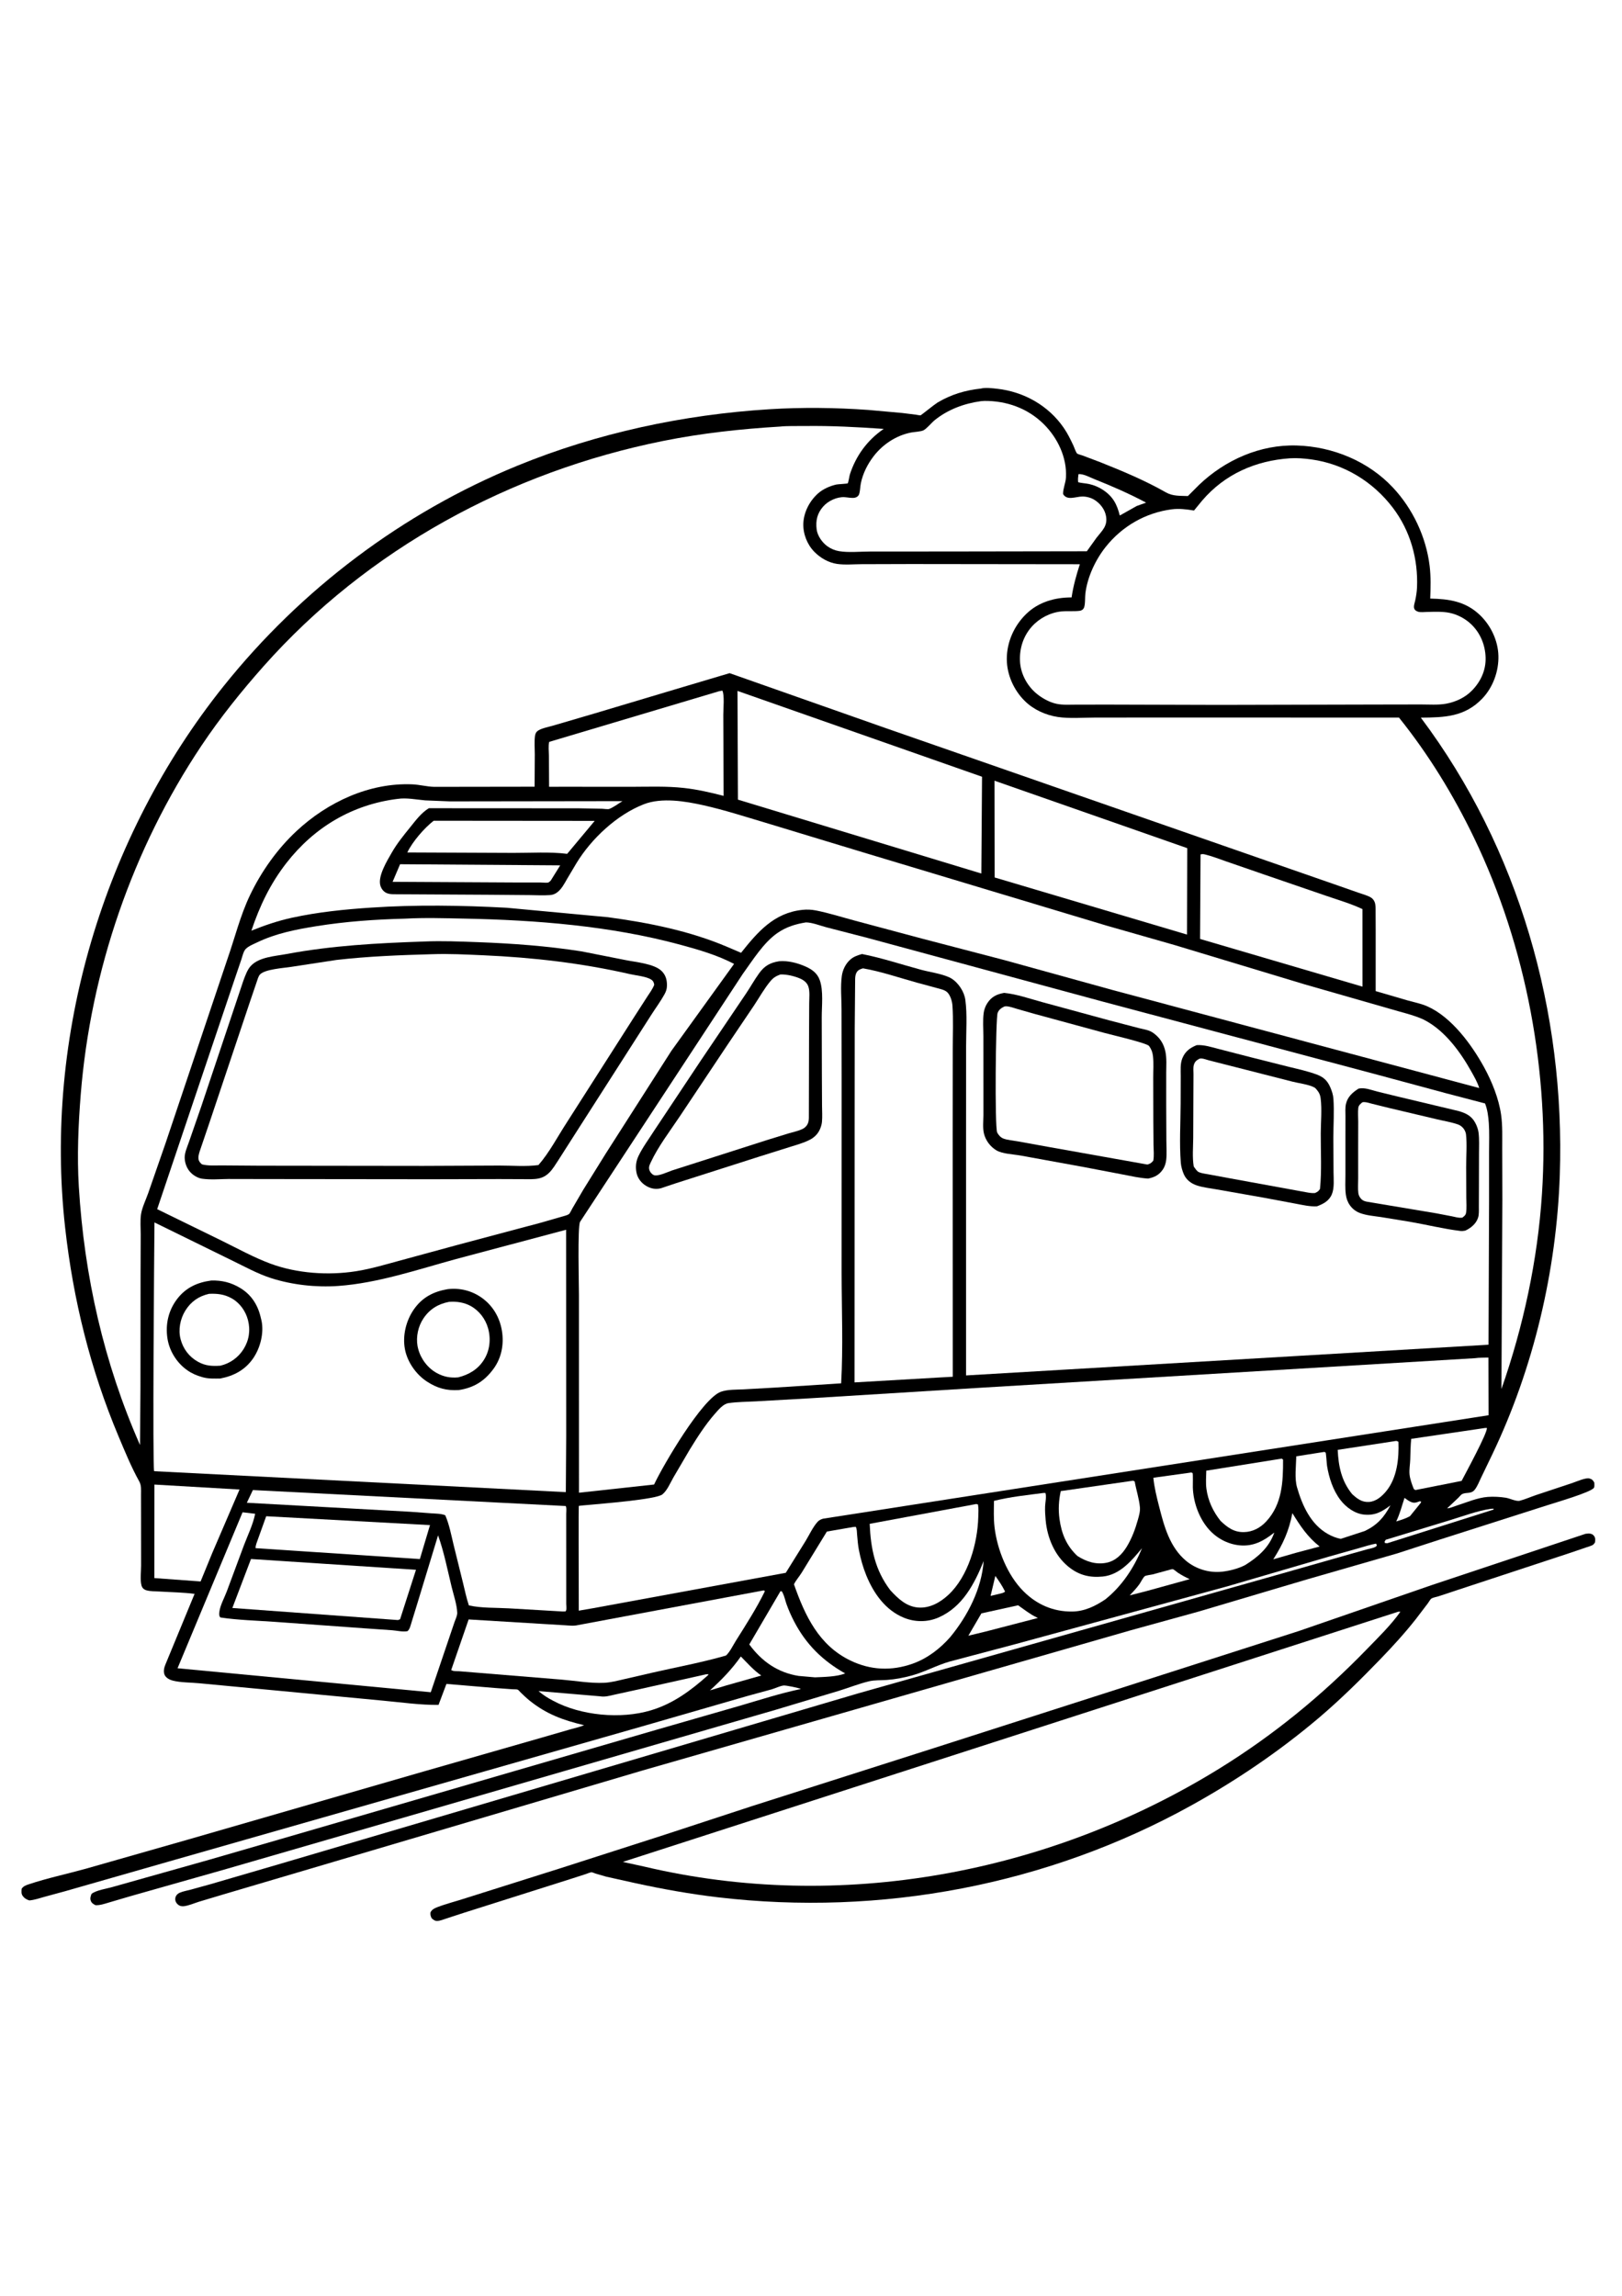 <?xml version="1.0" encoding="utf-8"?>
<!-- Generator: Adobe Illustrator 27.5.0, SVG Export Plug-In . SVG Version: 6.00 Build 0)  -->
<svg xmlns="http://www.w3.org/2000/svg" xmlns:xlink="http://www.w3.org/1999/xlink" viewBox="0 0 4000 4000" width="595" height="842" preserveAspectRatio="xMidYMid meet" data-scaled="true">
<g>
	<path style="fill:#FFFFFF;" d="M0,0h4000v4000H0V0z"/>
	<path d="M3910.274,2951.289l7.695-0.707c5.781,0.308,9.844,1.535,13.359,6.449c3.594,5.004,2.734,9.992,2.109,15.625
		c-1.563,1.887-2.773,4.164-4.727,5.664c-3.203,2.473-11.484,4.59-15.43,6.035l-42.02,14.313l-281.418,92.719l-42.387,14.035
		c-4.75,1.527-13.445,3.031-17.543,5.531c-2.168,1.32-7.004,9.52-8.828,11.973l-29.438,38.66
		c-27.414,34.77-57.133,67.348-87.906,99.156c-48.188,49.813-98.313,99.402-151.188,144.242
		c-97.031,82.285-204.258,154.969-315.531,216.515c-354.441,196.039-764.898,273.351-1166.516,226.031
		c-68.5-8.071-136.734-20.273-204.102-34.977l-71.234-15.828l-26.469-7.684c-2.371-0.75-7.586-3.203-9.938-3.195
		c-3.516,0.016-10.535,3.293-14.063,4.402l-38.453,12.398l-262.23,83.059l-42.426,13.84c-6.984,2.238-16.172,6.152-23.469,6.301
		c-5.957,0.121-9.137-2.883-13.438-6.433c-2.98-5.684-3.543-8.098-3.164-14.504c3.695-7.32,9.539-10.246,16.957-13.074
		c22.555-8.598,46.918-14.633,69.957-22.195l231.68-73.121l255.906-82.219l218.469-71.602l447.902-142.828l900.977-288.965
		l326.352-112.773L3910.274,2951.289z"/>
	<path style="fill:#FFFFFF;" d="M3447.73,3143.555c3.168-0.348,1.262-0.246,5.723,0c-23.418,33.129-54.625,63.371-82.836,92.441
		c-110.078,113.438-229.395,211.289-363.953,294.375c-419.426,258.984-935.301,355.402-1417.211,241.625l-53.578-11.719
		L3447.73,3143.555z"/>
	<path d="M2419.066,127.71c10.855-2.924,28.754-0.732,40.043,0.53c65.746,7.352,126.52,41.342,164.359,96.609
		c9.473,13.836,16.563,28.382,23.668,43.52c2.176,4.642,5.801,16.052,9.051,19.464c1.648,1.732,10.207,3.77,13.094,4.84
		l44.328,16.739c54.426,21.663,110.82,45.318,161.75,74.378c17.082,9.746,34.836,8.156,54.07,8.992l27.656-27.667
		c64.481-61.489,150.727-99.72,240.856-96.979c88.684,2.696,176.371,38.689,237.414,103.993
		c48.848,52.262,81.445,121.438,90.191,192.356c3.328,26.996,2.477,53.969,1.551,81.07c46.316,0.926,86.414,6.727,121.59,39.75
		c27.445,25.766,45.457,63.231,46.535,101.012c1.09,38.258-13.395,78.406-40.156,106.129
		c-43.355,44.914-92.625,46.195-151.164,46.668c242.344,322.926,356.371,726.297,342.688,1128.086
		c-8.023,235.519-64.715,475.879-166.527,688.492l-27.563,57.289c-4.602,9.512-8.941,20.906-15.367,29.293
		c-8.922,11.641-20.594,5.906-31.402,11.145c-2.5,1.211-7.234,7.07-9.434,9.195l-27.539,25.957
		c6.797-0.004,17.078-4.75,23.844-6.898c24.211-7.691,51.199-19.426,76.457-21.281c14.098-1.035,30.57-0.164,44.566,2.082
		c9.383,1.504,25.688,9.679,34.348,7.387c13.469-3.559,27.129-9.668,40.422-14.153l88.805-29.484
		c9.754-3.234,33.074-13.754,42.332-11.32c6.875,1.805,8.906,4.516,12.188,10.293c0,3.664,0.938,9.68-1.016,12.777
		c-7.109,11.105-95.656,36.625-113.969,42.656l-265.699,84.859l-105.723,34.301l-223.105,64.293l-267.047,79.195l-165.957,45.773
		l-1203.758,345.59l-821.996,242.996l-212.957,62.918l-59.738,17.891c-11.633,3.664-25.488,9.734-37.488,11.109
		c-4.922,0.566-10.008-0.461-13.828-3.555c-4.473-3.625-7.27-8.184-7.27-14.176c0-7.246,4.816-12.742,11.191-15.555
		c8.02-3.535,18.465-5.238,26.977-7.547l48.969-13.539l173.711-50.734l1423.363-419.664L3164.16,3048.5l165.98-47.305l42.418-11.863
		c5.523-1.523,14.137-2.777,19.043-5.551c2.211-1.254,2.48-1.82,3.906-3.523l-1.887-4.672c-13.703,2.246-27.707,7.094-41.125,10.777
		l-75.781,21.398l-250.348,73.215l-522.609,142.461l-161.293,42.727c-32.281,9.129-61.055,25.52-93.656,34.5
		c-20.227,5.571-41.035,9.559-61.984,11.028c-14.234,1-30.168,0.078-43.965,3.379c-24.824,5.938-50.242,16.074-74.832,23.629
		l-154.734,46.434L552.734,3779.297l-231.654,65.672l-52.273,15.383c-10.886,3.203-21.965,7.239-33.455,6.613
		c-5.024-2.73-9.09-4.871-11.355-10.52c-2.403-5.988-0.528-11.742,1.808-17.344c11.36-9.172,37.858-12.82,52.465-17.168
		l236.684-66.684l182.051-52.715l920.156-267.523l210.75-60.676c48.738-14.297,97.285-30.055,147.066-40.34
		c-4.117-2.64-37.308-9.391-42.676-8.652c-9.238,1.273-19.914,6.688-28.98,9.434l-58.09,15.859l-262.238,75.68L414.465,3759.871
		L160.53,3832.57l-50.903,13.828c-12.357,3.441-24.512,7.762-37.361,8.855c-6.496-2.172-11.647-4.898-15.882-10.527
		c-4.37-5.809-3.432-11.609-2.918-18.406c4.961-6.641,9.924-8.324,17.627-10.891c45.577-15.188,93.987-25.414,140.351-38.277
		l250.849-71.543l584.84-168.934l290.48-83.27l68.195-19.746c11.398-3.27,23.73-5.793,34.652-10.387
		c-51.547-12.347-92.844-27.062-134.723-60.957c-7.543-6.105-14.555-12.891-21.57-19.59c-1.918-1.836-5.328-6.207-7.398-7.133
		c-2.457-1.094-9.652-0.719-12.813-0.953l-44.289-3.246l-118.734-9.953l-19.496,51.77c-45.012,0.391-91.34-6.273-136.223-10.438
		l-254.293-24.141l-198.785-18.727c-20.887-2.145-46.492-1.5-66.512-6.734c-7.371-1.926-16.316-6.684-19.633-13.949
		c-3.461-7.578-1.453-17.621,1.672-24.941l72.191-174.852c-28.313-3.75-57.66-4-86.18-5.793c-10.279-0.648-23.233-0.137-33.06-3.168
		c-6.048-1.863-10.111-5.828-11.743-12.027c-3.646-13.859-0.875-34.176-0.881-48.824l-0.116-126.977l-0.09-48.094
		c-0.026-11.184,1.246-22.258-4.373-32.363c-19.688-35.398-35.342-73.73-51.027-111.015
		c-69.518-165.239-111.771-336.36-131.701-514.117c-52.971-472.441,94.076-964.836,390.534-1335.355
		c191.141-238.898,441.398-427.832,724.883-543.841c196.863-80.561,408.82-125.853,620.828-139.107
		c81.066-5.068,163.438-4.075,244.453,1.706l83.523,7.507l33.379,4.13c3.133,0.398,9.321,1.945,12.231,1.564
		c0.824-0.108,35.277-27.744,41.492-31.423C2346.043,142.084,2379.953,132.064,2419.066,127.71z"/>
	<path style="fill:#FFFFFF;" d="M2454.586,3055.18c8.809,12.262,17.344,25.004,24.008,38.57c-3.57,3.813-11.992,4.918-17.184,6.352
		l-18.527,4.324L2454.586,3055.18z"/>
	<path style="fill:#FFFFFF;" d="M3463.648,2862.801c4.629,3.301,9.352,6.906,14.496,9.371c7.863,3.766,12.75,2.852,20.77-0.172
		c3.371-1.273,1.195-1.012,5.914,0.07c-1.188,3.136-0.586,2.391-2.367,4.574l-25.234,31.129
		c-10.609,6.078-22.355,9.59-34.012,13.086C3452.305,2902.34,3457.11,2882.266,3463.648,2862.801z"/>
	<path style="fill:#FFFFFF;" d="M3676.914,2889.648l6.559-0.145l-0.09,2.098l-262.484,83.102l-5.559-0.645l-0.852-3.355l2.856-4.629
		l160.226-48.875C3610.004,2907.25,3643.352,2894.66,3676.914,2889.648z"/>
	<path style="fill:#FFFFFF;" d="M1826.976,3253.836c16.867,17.008,30.512,33.043,50.387,46.949l-85.688,24.27l-40.934,12.355
		C1779.254,3311.746,1804.867,3285.375,1826.976,3253.836z"/>
	<path style="fill:#FFFFFF;" d="M2887.738,3039.129c1.613-0.152,3.266-0.844,4.84-0.453c2.773,0.688,9.156,6.609,11.895,8.402
		c9.469,6.199,19.09,11.34,29.34,16.117l-105.773,29.184l-42.043,10.777c8.297-8.824,16.813-17.738,23.898-27.59
		c2.973-4.129,9.641-17.418,13.258-19.746c3.359-2.156,14.613-3.242,19.184-4.324L2887.738,3039.129z"/>
	<path style="fill:#FFFFFF;" d="M2659.601,338.867c11.219-1.621,28.891,8.089,39.785,12.413
		c43.375,17.22,85.738,35.826,126.988,57.704l-23.297,8.383l-41.594,23.387c-3.172-12.574-7.09-24.586-13.965-35.695
		c-13.179-21.293-37.239-36.514-61.469-41.866c-9.008-1.99-18.152-2.143-27.148-4.447
		C2657.855,351.855,2658.715,345.742,2659.601,338.867z"/>
	<path style="fill:#FFFFFF;" d="M3187.113,2900.422c19.867,32.137,37.363,58.656,67.258,82.27l-58.563,15.547l-55.809,16.02
		C3164.031,2976.668,3178.73,2944.281,3187.113,2900.422z"/>
	<path style="fill:#FFFFFF;" d="M2510.691,3127.598c15.191,10.43,28.816,21.789,45.617,29.676l3.355,1.559l-129.402,33.586
		l-42.223,10.199l32.18-55.066L2510.691,3127.598z"/>
	<path style="fill:#FFFFFF;" d="M986.66,1300.516l394.879,2.762l-23.141,37.176l-1.234,1.504c-0.012,0.016-4.449,3.508-4.625,3.555
		c-4.762,1.293-14.563,0.012-19.746,0.016l-54.176,0.027l-310.418-1.676L986.66,1300.516z"/>
	<path style="fill:#FFFFFF;" d="M3436.836,2723.301c5.477-0.723,7.242-2.008,11.844,1.309c1.512,40.836-3.195,89.121-30.43,121.965
		c-10.598,12.777-25.258,25.355-42.586,26.266c-17.636,0.922-29.367-8.449-41.473-19.711
		c-26.098-32.188-33.426-68.254-35.273-108.75L3436.836,2723.301z"/>
	<path style="fill:#FFFFFF;" d="M1740.805,3297.852l6.266-0.48l-0.848,2.434c-42.535,37.941-85.996,70.301-141.121,86.828
		c-74.184,22.246-172.465,13.176-240.828-23.543c-12.965-6.629-25.234-14.504-36.285-23.984l151.668,12.86
		c12.395,2.199,23.914-1.375,35.969-4.067l48.879-10.691L1740.805,3297.852z"/>
	<path style="fill:#FFFFFF;" d="M3662.273,2690.43l4.457-0.109c2.449,11.012-54.039,114.602-62.254,130.586l-114.191,22.609
		l-3.723-2.695c-4.398-10.723-9.602-24.918-10.551-36.496c-0.981-11.879,1.422-24.34,1.785-36.305
		c0.516-17,0.676-33.808,2.379-50.761L3662.273,2690.43z"/>
	<path style="fill:#FFFFFF;" d="M1924.742,3092.773c3.98-0.113,4.113,1.664,5.922,5.301c3.898,7.844,5.844,18.008,8.813,26.371
		c5.293,14.902,11.719,29.297,19.027,43.32c29.414,56.465,70.543,96.785,125.808,127.875c-20.961,8.277-51.836,8.582-74.332,9.645
		l-40.519-3.531c-51.559-8.148-91.25-36.02-121.637-77.652L1924.742,3092.773z"/>
	<path style="fill:#FFFFFF;" d="M3257.406,2750.746l8.219-1.254c1.141,0.496,2.551,0.598,3.418,1.484
		c1.246,1.273,2.836,28.414,3.543,32.742c4.82,29.523,14.738,60.281,33.059,84.301c13.637,17.875,35.066,33.496,57.898,35.922
		c27.215,2.895,44.473-6.867,65.445-22.777c-16.016,29.891-32.371,48.27-62.938,63.168l-59.684,19.496
		c-10.914-2.027-22.102-6.57-31.727-12c-42.414-23.914-63.063-70.266-76.023-114.914c-6.477-22.309-2.402-53.098-1.859-76.613
		L3257.406,2750.746z"/>
	<path style="fill:#FFFFFF;" d="M3156.977,2766.602l4.262-0.559l2.891,2.512c0.25,54.547-2.098,109.949-41.559,152.406
		c-14.496,15.598-33.348,25.805-54.926,26.215c-24.688,0.469-41.004-11.629-57.809-27.832
		c-18.313-22.922-30.836-49.871-34.734-79.164c-1.902-14.316-0.578-30.004-0.285-44.469L3156.977,2766.602z"/>
	<path style="fill:#FFFFFF;" d="M2929.109,2801.438l8.391-1.25c1.191,0.523,2.758,0.555,3.57,1.57
		c1.254,1.563,0.418,30.848,0.566,35.156c1.191,34.922,13.645,71.52,35.605,98.914c19.52,24.348,48.379,40.903,79.52,43.922
		c34.395,3.332,60.004-10.957,85.809-31.539c-12.75,36.578-39.316,59.695-71.195,79.813c-16.566,8.922-38.793,14.691-57.48,16.73
		c-31.688,3.461-64.527-6.383-88.969-26.773c-40.051-33.414-53.895-84.582-66.242-133.039
		c-6.047-23.731-12.055-47.359-14.395-71.785L2929.109,2801.438z"/>
	<path style="fill:#FFFFFF;" d="M1069.48,1193.289l397.078,0.344l-67.816,81.207l-0.406,0.023
		c-42.863-5.367-89.34-2.125-132.633-2.281l-261.203-1.121C1016.977,1245.109,1046.539,1211.031,1069.48,1193.289z"/>
	<path style="fill:#FFFFFF;" d="M2789.633,2821.078c4.793-0.684,4.215-1.438,8.633,1.367c3.68,20.723,10.949,42.527,12.848,63.297
		c0.949,10.379-2.136,20.734-4.902,30.637c-6.496,23.273-14.883,45.965-27.488,66.691c-11.227,18.461-27.082,34.605-48.867,39.391
		c-26.16,5.746-50.895-2.383-72.898-16.441c-26.992-25.266-39.109-54.93-44.102-90.98c-3.258-23.527-1.973-45.793,3.063-68.961
		L2789.633,2821.078z"/>
	<path style="fill:#FFFFFF;" d="M656.469,2908.047l403.93,21.863l-24.984,83.738l-405.18-26.914
		c-0.25-7.195,3.82-15.719,6.07-22.574L656.469,2908.047z"/>
	<path style="fill:#FFFFFF;" d="M380.841,2829.969l209.882,12.215l-67.344,156.621l-28.676,70.063l-114.09-8.355L380.841,2829.969z"
		/>
	<path style="fill:#FFFFFF;" d="M2573.793,2850.586l4.352,0.172c2.992,9.336-0.477,22.879-0.844,33.031
		c-0.414,11.363,0.355,22.988,1.402,34.305c3.945,42.742,21.926,86.352,55.742,114.063c25.75,21.102,52.672,27.84,85.281,24.523
		c42.137-4.285,71.453-39.48,96.496-69.863c-19.523,48.156-49.613,93.738-90.469,126.254
		c-25.027,16.765-51.313,29.672-82.184,29.949c-46.254,0.41-86.902-17.312-119.598-50.008
		c-39.66-39.66-64.926-103.121-71.375-158.152c-2.5-21.34-1.559-43.262-1.328-64.715
		C2492.301,2859.91,2532.031,2856.09,2573.793,2850.586z"/>
	<path style="fill:#FFFFFF;" d="M2407.52,2877.93l4.242,1.066c1.883,10.039,1.008,20.801,0.742,30.992
		c-1.707,64.91-24.793,146.375-73.75,191.934c-20.113,18.715-45.871,33.246-74.105,31.203
		c-29.406-2.129-50.281-22.238-69.105-42.715c-37.629-49.543-48.293-102.566-50.821-163.648L2407.52,2877.93z"/>
	<path style="fill:#FFFFFF;" d="M618.965,3013.492l406.883,26.609l-39.199,121.93l-5.203,2l-408.449-29.766L618.965,3013.492z"/>
	<path style="fill:#FFFFFF;" d="M2104.086,2934.57l6.266-0.465c3.125,5.539,2.766,13,3.305,19.293
		c1.105,12.898,2.094,25.691,4.563,38.43c4.063,20.934,10.004,42.023,18.027,61.785c17.98,44.289,47.281,86.145,93.031,104.726
		c27.301,11.086,58.059,11.18,85.113-0.597c58.902-25.645,88.605-82.652,111.441-139.285
		c-5.238,68.649-38.988,134.621-82.234,187.258c-25.016,28.703-56.926,53.121-93.027,65.879
		c-52.129,18.422-103.68,16.184-153.43-7.816c-77.871-37.559-112.066-110.703-139.152-187.926c4.691-9.809,13.379-19.446,19.219-29
		l61.926-101.039L2104.086,2934.57z"/>
	<path style="fill:#FFFFFF;" d="M1773.195,874.023l8.055-1.582c5.855,9.445,2.402,46.855,2.461,59.902l0.785,199.652
		c-32.332-8.418-65.317-15.965-98.566-19.582c-42.051-4.574-85.059-2.906-127.285-2.801l-172.387-0.105l-32.141,0.121l-0.422-75.871
		c-0.047-10.512-1.977-24.82,0.719-34.91L1773.195,874.023z"/>
	<path style="fill:#FFFFFF;" d="M2960.621,1276.367c4.32-1.051,6.398-1.07,10.844,0c17.555,4.223,35.094,11.203,52.195,17.113
		l94.418,32.633l151.191,51.875c30.148,10.398,61.836,19.551,90.695,33.148l0.082,191.207l-400.586-117.617L2960.621,1276.367z"/>
	<path style="fill:#FFFFFF;" d="M623.656,2843.492l771.531,39.398l0.973,2.922c1.039,4.672,0.133,11.621,0.133,16.473l0.008,35.082
		l0.058,151.121l0.012,35.082c0,4.246,1.016,12.184,0,16.078c-0.301,1.168-1.226,2.078-1.84,3.113l-7.324,0.117l-132.699-7.746
		c-31.941-1.836-67.098-0.266-98.227-7.258c-6.269-18.734-10.137-38.176-14.91-57.328l-23.07-93.254
		c-5.68-23.813-10.473-49.145-20.25-71.641c-10.176-4.156-23.266-4.063-34.23-4.801l-51.625-3.812l-403.473-22.227L623.656,2843.492
		z"/>
	<path style="fill:#FFFFFF;" d="M1883.539,3090.82l2.789,1.953c-20.508,42.129-46.492,82.402-71.422,122.063
		c-6.961,11.074-15.008,28.027-24.555,36.668c-59.078,17.008-120.961,28.406-180.976,42.105l-70.289,16.207
		c-16.078,3.691-32.356,8.078-48.883,8.879c-33.93,1.641-70.898-4.945-104.887-7.824l-252.988-20.664
		c-5.746-0.281-15.078,0.445-19.602-3.098l42.984-124.598l189.016,11.441l48.094,2.879c10.996,0.652,22.437,2.172,33.246-0.547
		L1883.539,3090.82z"/>
	<path style="fill:#FFFFFF;" d="M2452.508,1094.59l475.316,166.293l-0.59,213.078l-474.398-140.832L2452.508,1094.59z"/>
	<path style="fill:#FFFFFF;" d="M598.199,2898.309l31.055,3.668c-5.371,26.684-17.77,51.563-27.406,76.934l-42.566,114.48
		c-5.652,15.035-16.383,34.5-18.301,50.164c-0.703,5.758-1.09,9.5,2.391,14.078c43.293,6.504,88.684,7.609,132.41,10.664
		l219.726,15.836l71.766,5.016c12.598,1.012,25.031,4.414,37.609,2.274c5.781-4.965,7.344-13.262,9.559-20.317l14.484-47.07
		l51.395-168.891c14.476,40.328,23.289,85.34,33.422,127.023c4.797,19.73,13.063,43.766,13.828,63.863
		c0.262,6.852-4.27,16.242-6.605,22.68l-58.656,173.281l-624.457-59.156L598.199,2898.309z"/>
	<path style="fill:#FFFFFF;" d="M1818.715,873.219l603.078,211.602l-1.727,238.594l-600.219-182.137L1818.715,873.219z"/>
	<path style="fill:#FFFFFF;" d="M2418.984,158.856l8.453-0.626c54.563-0.516,106.68,18.014,146.004,56.683
		c34.551,33.971,58,82.663,55.328,131.892c-0.758,13.971-7.215,26.643-7.156,40.89c9.695,17.227,31.668,6.191,47.875,6.219
		c10.18,0.02,21.285,2.992,29.906,8.449c13.906,8.805,25.254,23.359,28.145,39.801c4.367,24.848-9.582,35.566-23.488,53.555
		l-23.781,33.195l-345.309,0.547l-188.199,0.09c-24.168-0.059-53.926,3.086-77.504-0.887c-10.371-1.746-20.289-5.977-28.828-12.063
		c-12.68-9.035-24.48-25.723-26.492-41.566c-2.758-21.746,1.445-39.895,16.336-56.715c12.113-13.684,33.801-23.805,52.141-22.809
		c7.813,0.422,17.402,2.68,25.008,1.496c4.746-0.738,9.52-3.883,11.125-8.564c2.824-8.208,2.594-18.468,4.363-27.116
		c4.965-24.248,16.398-46.938,31.351-66.496c22.637-29.606,56-51.612,92.77-58.734c7.406-1.434,24.176-2.129,30.418-5.45
		c8.938-4.755,19.348-18.341,27.879-25.213C2337.859,179.238,2377.906,164.453,2418.984,158.856z"/>
	<path style="fill:#FFFFFF;" d="M2128.191,1557.207c44.363,7.613,89.051,23.129,132.512,35.125l51.789,14.027
		c8.289,2.328,18.516,4.254,24.516,10.82c6.898,7.551,11.082,21.477,11.77,31.527c2.406,35.246,0.746,71.605,0.773,106.996
		l-0.145,211.25l0.187,597.18l-34.969,1.949l-207.215,12.004l0.25-652.895l0.188-220.977l1.023-121.453
		c0.266-5.328,0.809-10.754,3.555-15.461C2116.102,1561.004,2121.551,1559.129,2128.191,1557.207z"/>
	<path style="fill:#FFFFFF;" d="M3181.016,299.681c17.211-1.126,35.765,0.407,52.855,2.767
		c80.871,11.166,152.305,54.872,201.394,119.712c42.715,56.422,62.235,125.914,59.199,196.238
		c-0.473,10.902-2.219,21.277-4.441,31.934c-0.953,4.567-3.25,11.106-3.105,15.684c0.211,6.574,4.094,9.906,10.031,11.848
		c6.219,2.035,16.34,0.699,23.02,0.59c18.031-0.293,37.395-1.371,55.125,2.352c18.977,3.988,38.031,14.02,52.16,27.27
		c23.039,21.609,35.328,51.148,36.375,82.461c1.043,31.367-11.875,59.469-33.5,81.644c-16.988,17.422-40.211,28.234-63.965,32.586
		c-19.605,3.594-42.199,1.785-62.156,1.84l-110.336,0.195l-384.735,0.926l-268.574-0.762L2655.871,907
		c-16.375-0.008-34.438,1.394-50.488-2.027c-18.113-3.856-37.414-14.805-51.332-26.961c-22.195-19.391-37.102-47.992-38.629-77.621
		c-1.637-31.695,7.981-62.133,29.258-85.871c18.371-20.5,45.097-34.492,72.574-37.27c14.813-1.5,30.113,0.262,44.855-1.461
		c5.047-0.59,9.047-3.004,11.121-7.82c3.438-7.981,2.266-25.715,3.442-35.219c4.98-40.285,24.613-82.352,49.664-114.055
		c40.621-51.41,98.457-84.699,163.313-93.207c18.34-2.406,36.699,0.012,54.887,2.965l19.957-24.371
		C3020.445,338.707,3096.07,305.543,3181.016,299.681z"/>
	<path style="fill:#FFFFFF;" d="M980.465,1139.426c22.371-3.242,45.523,1.645,67.781,3.649l60.734,2.476l426.16-0.582
		c-9.973,5.855-22.324,15.441-32.926,19.324c-3.109,1.141-13.613-0.457-17.238-0.562l-58.121-1.117l-369.277-0.199
		c-18.668,11.426-32.051,29.606-45.66,46.441c-16.34,20.211-32.785,40.328-45.723,62.945c-11.16,19.508-35.258,58.422-28.051,81.738
		c2.305,7.453,7.442,14.371,14.606,17.75c5.234,2.469,11.254,3.039,16.977,3.172l238.281,1.332l98.332,0.832
		c16.434,0.125,33.637,1.246,50-0.051c6.203-0.488,11.176-2.156,16.305-5.652c11.738-7.996,18.769-21.828,25.652-33.84
		l23.188-39.023c36.777-60.504,99.797-119.516,166.289-145.437c44.055-17.176,102.406-7.484,147.328,2.598
		c51.457,11.547,101.066,27.629,151.547,42.629l251.598,76.32l590.316,177.609l167.922,47.969l320.262,96.758L3427.578,1657
		c27.066,8.192,56.258,14.473,82.074,25.953l8.031,4.293c47.402,26.488,84.18,76.902,110.289,123.566
		c7.078,12.648,15.887,27.605,19.855,41.512l-903.688-241.559l-267.242-73.863l-200.68-52.379l-168.555-45.062
		c-31.621-8.461-63.879-18.809-95.945-25.067c-10.883-2.121-22.098-2.516-33.117-1.344c-69.996,7.441-110,54.305-151.102,105.852
		l-33.555-14.375c-93.656-39.93-194.281-59.754-294.68-73.414l-250.059-23.308c-111.121-5.957-223.02-7.734-334.098-0.324
		c-65.48,4.363-130.613,10.926-194.84,24.891c-34.988,7.605-67.207,18.648-100.34,31.973
		c20.594-61.156,46.422-115.422,86.301-166.75C774.969,1209.121,869.227,1153.215,980.465,1139.426z"/>
	<path style="fill:#FFFFFF;" d="M380.938,2183.68l190.14,93.242c32.031,15.445,63.777,33.265,97.731,44.125
		c52.043,16.648,110.785,23.078,165.168,19.227c98.211-6.949,196.559-40.641,291.238-66.492l270.871-72.09l0.226,508.602
		l-0.934,138.332l-1015.232-51.637C375.895,2787.996,380.219,2251.355,380.938,2183.68z"/>
	<path d="M521.109,2326.867c25.848-0.719,48.285,4.742,70.551,17.98c26.813,15.945,43.148,40.172,50.645,70.371l0.898,3.727
		l1.777,7.262c6.211,30.152-2.988,66.457-20.121,91.711c-19.75,29.102-47.797,44.094-81.691,50.605
		c-13.863,0.117-28,0.844-41.516-2.699l-3.605-1.02c-13.391-3.68-25.418-9.035-36.762-17.098
		c-25.66-18.227-43.82-47.461-48.422-78.641c-5.105-34.609,2.496-68.242,23.66-96.227
		C458.016,2344.422,486.457,2331.5,521.109,2326.867z"/>
	<path style="fill:#FFFFFF;" d="M515.34,2359.723c20.07-0.969,37.758,0.91,55.758,10.941c20.348,11.34,34.68,31.504,40.473,53.906
		c6.441,24.891,2.66,49.984-11.164,71.813c-13.043,20.59-33.273,34.938-56.887,40.484c-20.531,1.402-36.82,0.594-55.238-9.641
		c-21.723-12.07-36.594-31.644-42.922-55.668c-6.16-23.371-0.988-49.93,11.543-70.27
		C470.758,2378.801,490.047,2365.551,515.34,2359.723z"/>
	<path d="M1103.84,2348.207c30.324-3.602,59.793,3.656,84.684,21.527c27.262,19.57,44.027,48.559,49.34,81.57
		c5.301,32.934-1.09,66.777-21.207,93.855c-22.277,29.98-47.875,45.961-85.082,51.805c-29.988,1.781-52.93-4.254-78.535-20.871
		c-26.938-17.477-48.519-48.32-54.457-80c-6.281-33.52,2.828-70.676,22.352-98.457
		C1041.563,2368.277,1069.168,2354.07,1103.84,2348.207z"/>
	<path style="fill:#FFFFFF;" d="M1107.41,2379.473c18.242-1.461,37.148,1.34,53.289,10.195
		c21.02,11.527,36.543,32.004,42.961,55.043c7.301,26.203,4.418,54.5-10.254,77.75c-14.832,23.508-37.109,36.637-63.496,43.191
		c-19.113,1.777-35.281-1.254-52.281-10.406c-22.402-12.066-39.793-34.84-46.254-59.516l-0.629-2.566l-1.012-4.348
		c-4.09-23.481,1.406-49.059,14.633-68.695C1059.77,2397.258,1080.707,2384.613,1107.41,2379.473z"/>
	<path style="fill:#FFFFFF;" d="M3637.227,2518.383c10.652-1.613,22.578-1.094,33.41-1.535l0.391,142.156l-1640.754,255
		c-5.168,1.285-10.391,3.765-14.024,7.789c-11.68,12.941-20.566,32.48-29.726,47.48l-48.711,78.242l-475.367,87.293l-35.133,6.066
		c-0.226-96.184-0.48-257.703-0.035-258.172c0.711-0.738,22.629-2.387,25.109-2.633c28.938-2.871,165.52-13.328,181.098-25.859
		c11.719-9.426,19.453-28.152,26.899-41.297l40.551-69.141c18.633-30.297,38.73-61.848,62.274-88.578
		c8.348-9.477,20.348-24.156,33.406-26.055c22.043-3.207,45.543-3.102,67.832-4.371l131.359-7.433l422.703-26.117L3637.227,2518.383
		z"/>
	<path style="fill:#FFFFFF;" d="M998.953,1434.695c48.387-2.68,97.324-1.094,145.75-0.133
		c177.602,3.516,360.316,17.832,532.238,64.215c45.543,12.285,91.395,25.555,133.359,47.492l-154.578,214.297l-161.883,253.336
		l-55.363,89.043l-27.367,46.82c-1.668,2.813-5.41,11.281-7.789,13.125c-4.406,3.414-13.465,5.133-18.957,6.824l-50.32,14.523
		l-207.894,55.402l-136.965,37.258c-36.66,9.898-73.598,21.188-111.152,27.074c-68.57,10.75-145.602,5.492-210.805-18.59
		c-40.664-15.02-80.434-36.977-119.348-56.121l-160.264-78.332l71.389-212.055l118.934-352.801l17.391-51.172
		c2.551-7.633,5.168-20.004,10.754-25.617c7.106-7.141,19.805-12.098,28.789-16.41c45.605-21.887,95.227-31.551,144.852-39.543
		C852.426,1441.625,925.375,1436.555,998.953,1434.695z"/>
	<path d="M1044.191,1491.121l2.473-0.113c44.035-1.836,88.566,0.031,132.59,1.668c85.418,3.176,170.48,9.488,254.976,22.719
		l108.738,21.492c24.844,5.113,70.059,8.711,88.613,26.863c10.25,10.027,13.461,22.262,13.199,36.383
		c-0.148,8.008-2.316,14.203-6.148,21.18c-9.605,17.492-22.266,34.367-32.988,51.316l-88.617,138.559l-99.777,155.82l-40.406,63.309
		c-7.074,10.652-13.441,21.871-22.637,30.898c-7.57,7.433-15.965,12.094-26.418,14.168c-11.836,2.352-24.414,1.629-36.43,1.613
		l-59.77-0.234l-171.758,0.398l-403.016-0.426l-93.656-0.172c-21.395,0.215-43.176,2.32-64.449-0.637
		c-9.82-1.367-19.809-7.078-26.984-13.773c-10.277-9.594-15.891-23.824-16.293-37.738c-0.367-12.781,6.867-28.227,10.949-40.262
		l30.379-87.734l64.488-192.598l38.582-115.305c4.695-12.422,9.879-28.102,19.168-37.793c20.691-21.59,58.785-23.391,86.961-28.672
		C818.453,1500.977,930.09,1495.004,1044.191,1491.121z"/>
	<path style="fill:#FFFFFF;" d="M1064.57,1522.375c42.465-1.566,85.07,0.766,127.488,2.621
		c121.762,5.324,243.063,19.324,361.973,46.547c14.391,3.293,40.023,5.547,51.941,13.418c5.133,3.391,6.398,7.039,7.449,12.695
		c-4.004,10.629-11.5,20.492-17.66,30.055l-33.434,51.895l-164.453,257.473c-22.387,34.324-43.086,74.313-70.004,105.109
		c-30.676,4.238-65.328,1.172-96.406,1.262l-188.008,0.82l-403.438-0.488l-92.387-0.668c-16.066-0.156-33.957,1.445-49.566-2.602
		c-4.328-3.808-7.684-7.203-8.563-13.168c-0.848-5.754,0.875-11.949,2.449-17.426l24.426-71.852l100.422-299.656l16.301-47.836
		c1.945-5.504,3.98-13.734,7.875-18.063c11.848-13.16,58.566-16.07,76.57-18.871l112.34-17.148
		C908.012,1527.531,986.035,1524.586,1064.57,1522.375z"/>
	<path style="fill:#FFFFFF;" d="M1987.559,1443.934c15.672,0.188,34.937,8.004,50.207,12.004l100.906,26.07l580.234,157.051
		l679.949,180.988l168.066,45.332l95.371,24.957c6.059,15.426,8.129,32.422,9.277,48.848c1.605,22.965,0.617,46.648,0.629,69.684
		l-0.008,122.703l-1.355,353.582l-1288.484,75.735l0.004-595.066l0.117-217.082c-0.004-36.93,2.992-76.91-1.801-113.406
		c-1.383-10.539-5.735-21.219-11.614-30.062c-7.32-11.008-16.867-21.016-29.141-26.371c-20.73-9.051-46.543-12.289-68.531-18.203
		c-48.16-12.957-96.762-29.258-145.633-38.797c-10.902,3.258-20.574,6.223-29.258,14.055
		c-11.297,10.191-18.516,25.211-20.539,40.191c-3.551,26.301-0.699,55.238-0.637,81.848l0.25,171.645l-0.082,478.398
		c0.094,90.344,3.945,182.18-1.145,272.336l-161.258,10.371l-79.731,4.492c-17.246,0.848-39.305,0.039-55.644,5.941
		c-46.082,16.641-141.832,180.477-163.629,226.492l-1,2.152l-185.27,20.227l-0.082-488.031
		c0.004-22.727-3.703-167.664,2.699-179.703l400.992-610.871c24.465-33.695,51.113-77.219,85.422-101.113
		C1938.578,1455.195,1961.664,1448.051,1987.559,1443.934z"/>
	<path d="M3350.488,1853.684c15.27-3.242,31.281,3.555,45.996,7.313l51.367,12.52l148.726,35.441
		c18.07,5.035,32.332,11.832,41.547,29.129c3.906,7.336,7.152,16.055,8.16,24.336c2.027,16.637,1.094,34.02,1.078,50.77
		l-0.184,82.035l-0.176,49.723c-0.023,8.824,0.738,19.453-2.215,27.879c-5.09,14.512-17.684,24.793-31.223,30.996
		c-4.191,0.813-7.844,1.355-12.125,0.832c-41.953-5.11-84.375-15.707-126.16-22.883l-69.727-11.359
		c-17.047-2.547-35.762-3.926-51.926-10.008c-10.004-3.766-18.281-10.227-24.527-18.872c-5.679-7.863-8.809-16.73-10.121-26.301
		c-2.172-15.891-1.027-32.949-1.051-49l-0.004-88.441l0.086-55.84c0.008-9.801-0.957-21.121,1.27-30.633
		C3323.395,1873.734,3335.832,1862.832,3350.488,1853.684z"/>
	<path style="fill:#FFFFFF;" d="M3359.402,1887.695c1.73-0.504,1.929-0.656,4.02-0.711c6.352-0.16,13.851,2.527,20.051,4.078
		l42.516,10.508l117.188,27.715c17.18,4.129,35.941,7.039,52.551,12.891c5.195,1.828,10.129,5.625,13.473,9.973
		c2.898,3.77,5.52,9.352,6.063,14.074c2.961,25.742,0.246,55.094,0.387,81.211l0.359,74.285c0.043,12.16,1.391,26.473-0.613,38.438
		c-0.957,5.727-4.738,8.183-8.949,11.613l-2.945,0.297c-7.184,0.566-15.48-1.996-22.504-3.41l-39.156-7.504l-170.746-28.551
		c-4.902-0.938-9.551-2.406-13.266-5.895c-4.109-3.855-7.305-9.512-8.02-15.113c-1.461-11.477-0.41-24.305-0.426-35.918
		l-0.039-71.543l0.133-69.055c0.023-10.859-1.031-22.973,0.188-33.711C3350.398,1894.898,3354.801,1891.664,3359.402,1887.695z"/>
	<path d="M2951.156,1746.547c18.156-1.25,36.5,4.949,53.938,9.367l78.789,20.34l93.43,23.504c23.34,5.75,48.461,11.086,70.89,19.625
		c16.309,6.207,25.387,15.008,32.375,31.043c3.898,8.938,7.09,18.598,7.762,28.383c2.164,31.512-0.113,64.422-0.164,96.062
		l0.441,84.762c0.082,16.941,2.488,39-4.207,54.816c-6.941,16.406-20.957,23.523-36.594,29.469
		c-17.512,0.977-34.739-3.145-51.863-6.359l-79.86-14.977l-115.398-20.305c-16.211-3-34.328-4.73-49.918-10.098
		c-13.766-4.738-25.371-13.715-31.32-27.238c-3.684-8.367-6.734-18.973-7.457-28.086c-3.785-47.773-0.695-97.93-0.445-145.977
		l0.211-67.941c0.059-14.434-1.57-30.289,3.965-43.891C2922.727,1761.859,2934.516,1753.285,2951.156,1746.547z"/>
	<path style="fill:#FFFFFF;" d="M2957.363,1780.273c2.367-0.641,2.711-0.883,5.547-0.797c5.297,0.168,12.391,2.973,17.574,4.328
		l40.754,10.395l165.918,42.328c16.227,4.215,40.633,6.813,54.773,14.668c2.347,1.305,5.984,6.191,7.676,8.34
		c4.23,5.371,6.305,11.25,7.172,17.973c3.531,27.367,0.449,58.66,0.324,86.492c-0.199,44.984,2.637,92.57-1.914,137.223
		c-4.012,6.039-5.773,6.695-12.023,9.914c-6.336,0.52-11.758-0.094-18.02-1.164l-191.84-35.02l-52.258-9.695
		c-7.73-1.461-17.011-2.434-24.293-5.441c-5.313-2.191-9.691-9.633-12.938-14.195c-3.699-22.41-1.441-47.387-1.242-70.156
		l0.422-109.16l0.234-48.379c0.043-6.77-1.035-15.73,0.773-22.215C2946.27,1787.602,2950.266,1784.246,2957.363,1780.273z"/>
	<path d="M1921.625,1539.66c21.363-1.84,45.281,4.262,64.766,12.988c16.187,7.254,29.137,16.379,35.277,33.789
		c9.316,26.41,4.758,63.332,4.828,91.508l0.332,141.023l0.375,76.863c0.047,13.125,1.047,27.152-0.176,40.199
		c-0.617,6.57-3.063,14.16-5.984,20.023c-5.359,10.766-13.442,18.309-24.02,23.816c-15.293,7.965-32.828,12.547-49.231,17.774
		l-75.723,23.801l-204.613,65.395l-37.68,12.602c-13.23,3.367-25.543,0.742-37.125-6.367c-11.453-7.027-20.238-18.535-22.941-31.844
		c-2.863-14.082-1.504-27.758,4.613-40.766c10.117-21.519,26.23-42.953,39.051-63.211l115.223-173.246l111.004-164.383
		c11.238-16.613,21-34.449,32.758-50.645C1885.566,1550.797,1899.558,1543.156,1921.625,1539.66z"/>
	<path style="fill:#FFFFFF;" d="M1924.547,1572.313c15.152-0.617,34.375,3.945,48.328,9.922
		c9.086,3.887,17.285,10.105,20.582,19.766c4.113,12.055,2.113,29.074,2.082,41.801l-0.395,88.965l-0.426,193.266
		c-0.25,5.551-0.563,9.988-3.098,15.074c-2.496,5.012-7.004,9.402-12.016,11.871c-10.559,5.207-23.57,7.887-34.887,11.148
		l-53.875,16.625l-234.07,74.949c-10.238,3.605-34.672,15.238-44.441,11.23c-4.406-1.813-8.422-6.445-10.227-10.773
		c-3.156-7.566-0.828-12.934,2.555-20.234c18.301-39.473,47.516-77.426,71.68-113.621l118.145-177.18l65.395-96.98
		c12.969-19.578,25.348-41.961,40.441-59.789C1907.512,1579.855,1914.172,1576.105,1924.547,1572.313z"/>
	<path d="M2476.281,1617.711c31.586,3.105,63.422,14.484,94.078,22.816l164.687,44.777l72.328,18.953
		c10.785,2.836,25.027,4.57,34.422,10.715c17.473,11.434,28.02,27.293,32.227,47.68c3.422,16.578,2.063,34.77,1.961,51.644
		l-0.024,79.176l0.406,88.602c0.055,15.348,1.344,31.969-0.367,47.172c-0.969,8.613-3.617,17.106-8.578,24.266
		c-9.293,13.418-20.492,18.871-36.09,22.031c-20.785-1.234-42.094-6.164-62.512-10.074l-99.625-19.016l-152.141-27.664
		c-17.254-3.156-44.953-3.898-60.023-12.977c-15.305-9.223-26.801-24.844-30.754-42.289c-3.063-13.508-1.129-30.922-1.074-44.824
		l-0.039-79.258l-0.058-114.406c0.004-18.758-1.739-39.484,0.773-58.043c1.063-7.848,4.309-16.773,8.625-23.438
		C2445.156,1627.086,2457.699,1621.125,2476.281,1617.711z"/>
	<path style="fill:#FFFFFF;" d="M2476.645,1651.367c2.367-0.492,3.055-0.766,5.793-0.578c8.57,0.578,18.691,4.371,26.922,6.762
		l42.887,12.211l171.168,46.57c17.442,4.836,105.266,25.062,110.379,32.398c6.027,8.656,8.527,15.422,9.652,25.922
		c1.797,16.723,0.445,35.012,0.5,51.879l0.25,108.559l0.457,57.859c0.266,12.558,1.672,25.91-0.508,38.301
		c-4.68,5.817-7.379,7.562-14.5,9.703l-244.156-43.488l-75.988-13.77c-10.879-1.965-24.762-2.973-34.984-6.805
		c-6.629-2.488-12.355-8.723-15.398-14.977c-6.219-12.777-3.836-282.316,1.168-295.012
		C2463.371,1659.078,2469.387,1654.891,2476.645,1651.367z"/>
	<path style="fill:#FFFFFF;" d="M1922.863,221.525c20.137-2.006,41.473-1.131,61.742-1.408c65.254-0.891,129.692,2.51,194.746,7.09
		c-40.203,27.379-68.43,65.964-83.48,112.2c-1.199,3.676-3.633,20.212-5.281,22.041c-0.859,0.951-24.785,2.141-28.152,2.912
		c-16.07,3.681-33.156,11.187-45.523,22.322c-20.586,18.536-35.012,46.383-35.832,74.254c-0.746,25.266,9.461,51.324,27.191,69.363
		c14.898,15.16,34.848,26.699,56.027,29.789c19.082,2.781,41,0.719,60.316,0.637l121.836-0.348l416.543,0.484
		c-8.852,27.363-16.086,53.238-20.359,81.82c-41.488-0.012-81.473,11.281-111.859,40.734
		c-29.926,29.008-48.082,69.598-47.926,111.504c0.141,38.262,17.125,76.023,44.059,102.836c21.742,21.641,52,35.332,82.207,39.762
		c28.582,4.191,60.777,1.5,89.691,1.437l166.59-0.183l584.598,0.172c72.961,90.777,134.559,191.41,185.063,296.332
		c129.465,268.973,186.984,580.285,167.559,878.004c-10.641,163.074-45.902,326.949-99.93,481.109l2.258-467.488l-0.332-125.043
		c-0.113-27.621,1.098-56.281-2.781-83.664c-5.645-39.852-22.711-82.141-42.031-117.297
		c-30.336-55.215-79.703-122.965-139.125-149.66c-15.621-7.016-33.801-10.551-50.274-15.176l-77.867-22.726l0.039-152.008
		l-0.199-43.309c-0.059-8.121,0.57-17.461-2.707-25.059c-1.805-4.184-4.93-7.981-8.82-10.371
		c-8.477-5.211-20.184-8.105-29.617-11.445l-60.168-21.055l-216.594-75.328l-893.305-310.945L1799.23,829.43l-133.906,39.832
		l-199.191,59.531l-102.039,29.938c-10.859,3.238-30.758,6.726-39.195,13.883c-3.242,2.75-4.977,7.199-5.535,11.324
		c-1.961,14.453-0.523,30.672-0.504,45.395l-0.5,80.047l-247.875,0.352c-18.148-0.5-35.754-5.441-53.91-6.188
		c-105.957-4.355-208.723,43.84-285.129,114.988c-47.527,44.258-86.523,99.281-114.633,157.691
		c-24.289,50.469-37.727,106.172-56.254,158.934l-152.254,453.125l-42.888,123.391c-5.608,15.914-15.102,35.305-17.62,51.82
		c-2.396,15.715-0.756,34.313-0.772,50.371l-0.375,97.215l-0.248,279.906l-1.106,141.445
		c-89.311-202.727-137.542-416.402-150.921-637.238c-4.521-74.625-1.272-151.594,4.65-226.051
		c24.274-305.172,127.645-606.523,298.009-861.25c45.984-68.758,98.02-133.578,152.891-195.414
		c256.68-289.266,608.004-479.841,985.789-555.641C1730.582,237.802,1826.375,227.32,1922.863,221.525z"/>
</g>
</svg>
